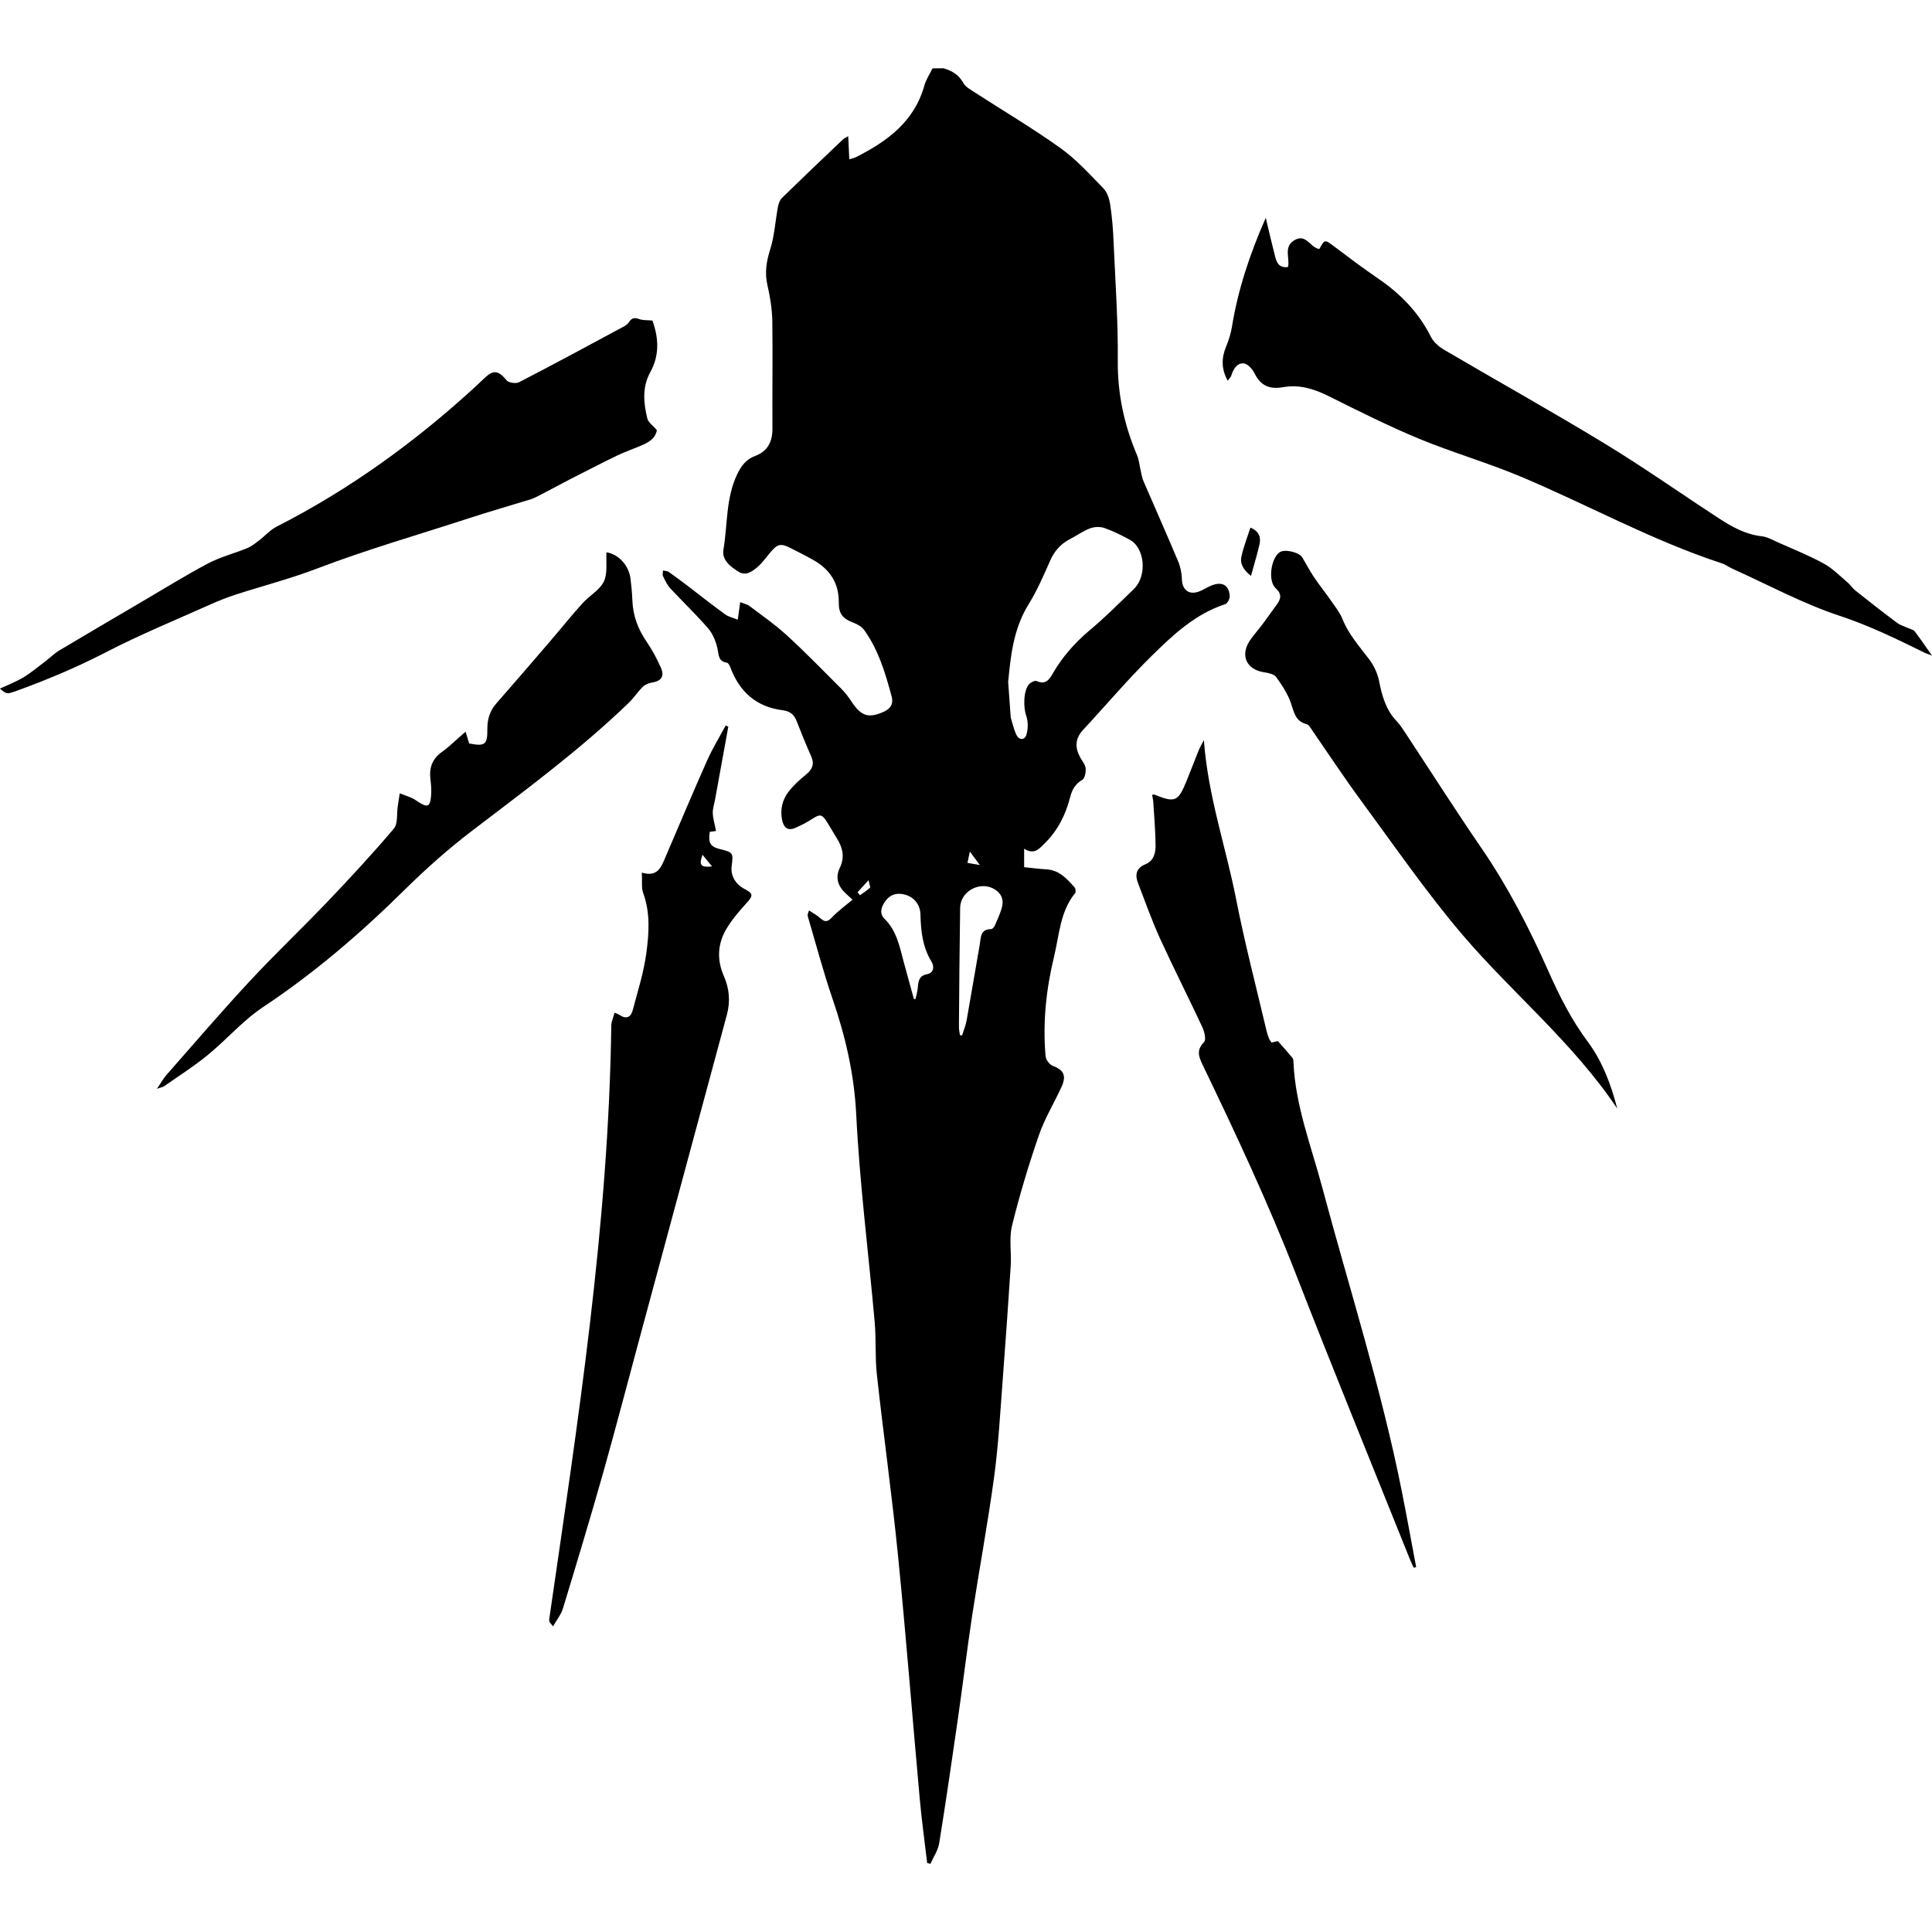 <svg width="32" height="32" xmlns="http://www.w3.org/2000/svg" version="1.1">
 <title>factions-chaos-corvus-cabal</title>

 <g>
  <title>Layer 1</title>
  <path id="svg_1" d="m15.622,1.129c0.143,0.041 0.26,0.109 0.336,0.248c0.035,0.064 0.117,0.107 0.183,0.151c0.475,0.307 0.964,0.596 1.425,0.926c0.262,0.187 0.483,0.433 0.71,0.666c0.064,0.066 0.099,0.177 0.113,0.271c0.031,0.208 0.048,0.418 0.056,0.628c0.029,0.651 0.075,1.303 0.069,1.954c-0.005,0.547 0.104,1.058 0.315,1.556c0.039,0.09 0.046,0.194 0.07,0.292c0.011,0.049 0.019,0.099 0.039,0.144c0.191,0.443 0.386,0.882 0.573,1.326c0.04,0.094 0.063,0.202 0.065,0.303c0.005,0.169 0.108,0.261 0.27,0.208c0.075,-0.025 0.143,-0.073 0.217,-0.103c0.177,-0.073 0.295,-0.009 0.305,0.174c0.003,0.045 -0.038,0.122 -0.075,0.134c-0.495,0.161 -0.863,0.508 -1.219,0.858c-0.396,0.389 -0.755,0.816 -1.134,1.223c-0.138,0.148 -0.137,0.301 -0.043,0.467c0.033,0.056 0.08,0.113 0.085,0.173c0.005,0.063 -0.013,0.163 -0.055,0.188c-0.117,0.068 -0.171,0.164 -0.201,0.285c-0.074,0.287 -0.199,0.543 -0.411,0.756c-0.099,0.099 -0.183,0.209 -0.352,0.1c0,0.115 0,0.204 0,0.306c0.124,0.013 0.246,0.029 0.369,0.036c0.213,0.013 0.34,0.155 0.467,0.3c0.018,0.02 0.023,0.075 0.008,0.094c-0.248,0.305 -0.261,0.687 -0.347,1.045c-0.132,0.543 -0.191,1.096 -0.142,1.655c0.005,0.058 0.063,0.138 0.114,0.158c0.188,0.071 0.237,0.163 0.148,0.356c-0.123,0.268 -0.28,0.524 -0.375,0.803c-0.169,0.49 -0.319,0.988 -0.443,1.492c-0.051,0.208 -0.008,0.439 -0.021,0.66c-0.041,0.64 -0.087,1.279 -0.135,1.919c-0.04,0.524 -0.069,1.051 -0.139,1.573c-0.104,0.769 -0.247,1.532 -0.364,2.299c-0.088,0.579 -0.157,1.161 -0.241,1.742c-0.098,0.68 -0.197,1.358 -0.306,2.035c-0.019,0.118 -0.095,0.227 -0.145,0.341c-0.018,-0.005 -0.036,-0.01 -0.054,-0.014c-0.041,-0.35 -0.09,-0.7 -0.122,-1.051c-0.122,-1.343 -0.226,-2.688 -0.36,-4.029c-0.1,-1.007 -0.242,-2.01 -0.352,-3.016c-0.031,-0.288 -0.01,-0.582 -0.036,-0.87c-0.102,-1.143 -0.248,-2.282 -0.305,-3.427c-0.033,-0.668 -0.177,-1.292 -0.391,-1.915c-0.154,-0.449 -0.275,-0.911 -0.41,-1.366c-0.006,-0.023 -0.006,-0.046 0.019,-0.103c0.064,0.043 0.133,0.079 0.189,0.13c0.071,0.064 0.115,0.063 0.186,-0.01c0.102,-0.108 0.223,-0.196 0.345,-0.298c-0.034,-0.031 -0.073,-0.068 -0.112,-0.104c-0.129,-0.118 -0.176,-0.262 -0.099,-0.421c0.088,-0.182 0.048,-0.339 -0.05,-0.495c-0.053,-0.085 -0.102,-0.172 -0.155,-0.257c-0.09,-0.144 -0.12,-0.147 -0.261,-0.055c-0.083,0.054 -0.173,0.099 -0.265,0.14c-0.129,0.059 -0.198,-0.002 -0.224,-0.129c-0.035,-0.173 0.004,-0.335 0.108,-0.469c0.082,-0.105 0.183,-0.198 0.287,-0.282s0.144,-0.171 0.089,-0.298c-0.087,-0.197 -0.169,-0.396 -0.247,-0.597c-0.041,-0.107 -0.117,-0.157 -0.226,-0.171c-0.438,-0.054 -0.716,-0.305 -0.868,-0.71c-0.011,-0.03 -0.034,-0.074 -0.058,-0.078c-0.144,-0.021 -0.132,-0.128 -0.155,-0.233c-0.026,-0.115 -0.075,-0.24 -0.15,-0.329c-0.199,-0.231 -0.421,-0.443 -0.63,-0.667c-0.053,-0.056 -0.087,-0.132 -0.122,-0.203c-0.013,-0.025 -0.001,-0.063 0,-0.095c0.031,0.008 0.068,0.006 0.093,0.023c0.107,0.074 0.211,0.153 0.315,0.232c0.207,0.158 0.411,0.32 0.622,0.473c0.054,0.039 0.125,0.053 0.208,0.087c0.014,-0.103 0.025,-0.184 0.04,-0.291c0.059,0.024 0.118,0.036 0.159,0.068c0.208,0.157 0.423,0.307 0.615,0.483c0.314,0.288 0.611,0.594 0.912,0.895c0.063,0.064 0.115,0.138 0.166,0.213c0.155,0.233 0.28,0.27 0.534,0.153c0.105,-0.049 0.154,-0.13 0.124,-0.243c-0.104,-0.388 -0.218,-0.773 -0.455,-1.105c-0.039,-0.055 -0.112,-0.097 -0.177,-0.122c-0.174,-0.064 -0.247,-0.145 -0.245,-0.332c0.004,-0.319 -0.142,-0.546 -0.41,-0.701c-0.122,-0.07 -0.247,-0.132 -0.372,-0.196c-0.182,-0.093 -0.229,-0.083 -0.36,0.073c-0.068,0.08 -0.128,0.169 -0.207,0.235c-0.087,0.071 -0.188,0.152 -0.312,0.075c-0.135,-0.084 -0.278,-0.193 -0.25,-0.364c0.071,-0.416 0.038,-0.852 0.228,-1.249c0.066,-0.139 0.148,-0.248 0.293,-0.302c0.213,-0.079 0.292,-0.237 0.291,-0.458c-0.004,-0.592 0.006,-1.184 -0.002,-1.776c-0.004,-0.198 -0.035,-0.399 -0.08,-0.592c-0.049,-0.211 -0.018,-0.399 0.046,-0.601c0.069,-0.221 0.083,-0.459 0.125,-0.69c0.01,-0.055 0.03,-0.12 0.068,-0.158c0.334,-0.326 0.671,-0.647 1.01,-0.969c0.016,-0.016 0.04,-0.025 0.088,-0.054c0.006,0.137 0.011,0.252 0.018,0.382c0.04,-0.013 0.078,-0.019 0.11,-0.035c0.518,-0.262 0.968,-0.588 1.134,-1.189c0.028,-0.099 0.089,-0.188 0.134,-0.281c0.06,-0.002 0.12,-0.002 0.181,-0.002l-0.004,-0.002zm1.076,10.161c0.016,0.233 0.029,0.394 0.04,0.554c0.001,0.015 0,0.031 0.004,0.045c0.03,0.095 0.05,0.194 0.093,0.282c0.046,0.095 0.138,0.089 0.166,-0.002c0.028,-0.097 0.03,-0.217 -0.003,-0.311c-0.05,-0.143 -0.049,-0.419 0.048,-0.527c0.029,-0.031 0.097,-0.064 0.127,-0.05c0.142,0.064 0.203,-0.02 0.262,-0.122c0.159,-0.276 0.364,-0.51 0.61,-0.717c0.257,-0.214 0.495,-0.454 0.736,-0.687c0.223,-0.216 0.183,-0.681 -0.07,-0.816c-0.135,-0.073 -0.275,-0.144 -0.42,-0.194c-0.071,-0.025 -0.168,-0.02 -0.241,0.008c-0.115,0.044 -0.218,0.119 -0.329,0.177c-0.154,0.079 -0.257,0.197 -0.327,0.356c-0.109,0.247 -0.217,0.498 -0.359,0.726c-0.258,0.418 -0.297,0.883 -0.336,1.279l-0.001,-0.001zm-0.798,5.855c0.011,0.001 0.024,0.004 0.035,0.005c0.025,-0.083 0.06,-0.164 0.075,-0.248c0.075,-0.419 0.144,-0.839 0.218,-1.258c0.02,-0.113 0.006,-0.255 0.188,-0.255c0.021,0 0.051,-0.033 0.061,-0.058c0.045,-0.105 0.097,-0.211 0.122,-0.322c0.03,-0.132 -0.035,-0.238 -0.155,-0.296c-0.238,-0.115 -0.537,0.061 -0.541,0.321c-0.01,0.657 -0.015,1.313 -0.02,1.97c0,0.048 0.01,0.094 0.016,0.14l0.001,0.001zm-0.763,-0.597c0.009,-0.001 0.019,-0.001 0.028,-0.003c0.013,-0.066 0.033,-0.132 0.038,-0.198c0.009,-0.105 0.023,-0.187 0.155,-0.212c0.105,-0.021 0.122,-0.123 0.071,-0.206c-0.147,-0.241 -0.177,-0.503 -0.183,-0.778c-0.004,-0.197 -0.143,-0.33 -0.33,-0.346c-0.123,-0.01 -0.209,0.049 -0.272,0.15c-0.056,0.09 -0.073,0.187 0.005,0.262c0.202,0.198 0.251,0.459 0.319,0.714c0.055,0.206 0.113,0.411 0.169,0.616l0,0.001zm0.927,-2.443c-0.019,0.089 -0.03,0.138 -0.04,0.187c0.054,0.01 0.109,0.019 0.206,0.036c-0.066,-0.088 -0.1,-0.134 -0.166,-0.223zm-1.678,0.474c-0.082,0.089 -0.132,0.144 -0.182,0.199c0.014,0.016 0.026,0.034 0.04,0.05c0.056,-0.04 0.115,-0.078 0.166,-0.124c0.01,-0.01 -0.01,-0.054 -0.024,-0.125z" fill="#000000"/>
  <path id="svg_2" d="m31.999,10.858c-0.058,-0.023 -0.089,-0.031 -0.118,-0.045c-0.46,-0.226 -0.916,-0.45 -1.41,-0.613c-0.61,-0.201 -1.183,-0.513 -1.772,-0.778c-0.064,-0.029 -0.122,-0.073 -0.188,-0.094c-1.15,-0.377 -2.21,-0.966 -3.321,-1.433c-0.552,-0.232 -1.132,-0.399 -1.686,-0.628c-0.508,-0.211 -1.001,-0.458 -1.494,-0.704c-0.241,-0.12 -0.485,-0.198 -0.751,-0.151c-0.222,0.04 -0.376,-0.016 -0.479,-0.227c-0.034,-0.07 -0.114,-0.159 -0.179,-0.166c-0.115,-0.01 -0.174,0.097 -0.208,0.204c-0.009,0.026 -0.033,0.046 -0.058,0.083c-0.11,-0.198 -0.104,-0.38 -0.025,-0.571c0.041,-0.099 0.075,-0.206 0.093,-0.311c0.1,-0.622 0.296,-1.213 0.562,-1.816c0.056,0.237 0.104,0.443 0.157,0.648c0.026,0.103 0.074,0.188 0.212,0.166c0.033,-0.147 -0.078,-0.329 0.1,-0.44c0.199,-0.125 0.267,0.123 0.418,0.142c0.092,-0.163 0.089,-0.159 0.242,-0.045c0.241,0.181 0.48,0.362 0.729,0.532c0.372,0.253 0.675,0.563 0.878,0.969c0.044,0.087 0.133,0.163 0.219,0.214c0.885,0.52 1.783,1.02 2.66,1.554c0.646,0.393 1.265,0.83 1.899,1.243c0.214,0.139 0.436,0.262 0.701,0.291c0.092,0.01 0.178,0.061 0.265,0.1c0.256,0.114 0.517,0.218 0.762,0.352c0.144,0.079 0.265,0.203 0.391,0.31c0.049,0.041 0.085,0.099 0.135,0.139c0.228,0.181 0.456,0.36 0.69,0.534c0.054,0.04 0.124,0.059 0.187,0.088c0.035,0.016 0.083,0.025 0.104,0.053c0.092,0.12 0.176,0.246 0.285,0.399l0,0.001z" fill="#000000"/>
  <path id="svg_3" d="m9.159,26.936c-0.046,-0.058 -0.055,-0.065 -0.058,-0.074c-0.004,-0.014 -0.005,-0.03 -0.004,-0.044c0.473,-3.263 0.983,-6.524 1.028,-9.832c0.001,-0.068 0.034,-0.135 0.054,-0.213c0.033,0.015 0.06,0.023 0.083,0.038c0.109,0.075 0.187,0.038 0.217,-0.076c0.083,-0.314 0.183,-0.626 0.226,-0.944c0.044,-0.33 0.069,-0.667 -0.051,-0.997c-0.034,-0.093 -0.015,-0.206 -0.023,-0.341c0.271,0.083 0.325,-0.105 0.398,-0.273c0.227,-0.529 0.45,-1.06 0.684,-1.586c0.089,-0.198 0.203,-0.385 0.306,-0.577c0.015,0.006 0.029,0.013 0.044,0.019c-0.074,0.405 -0.147,0.811 -0.221,1.216c-0.014,0.074 -0.04,0.148 -0.036,0.222c0.005,0.093 0.034,0.186 0.054,0.29c-0.015,0.002 -0.06,0.009 -0.104,0.014c-0.028,0.188 0.009,0.247 0.177,0.288c0.208,0.051 0.214,0.06 0.186,0.276c-0.021,0.157 0.058,0.3 0.211,0.381c0.15,0.08 0.147,0.11 0.033,0.237c-0.127,0.14 -0.253,0.286 -0.345,0.449c-0.133,0.238 -0.143,0.497 -0.03,0.754c0.092,0.209 0.112,0.424 0.051,0.646c-0.482,1.783 -0.963,3.567 -1.444,5.35c-0.201,0.744 -0.395,1.49 -0.604,2.232c-0.214,0.756 -0.441,1.507 -0.67,2.26c-0.03,0.094 -0.099,0.178 -0.161,0.287l-0.001,-0.002zm2.477,-12.778c-0.063,0.172 -0.03,0.213 0.158,0.193c-0.055,-0.068 -0.105,-0.128 -0.158,-0.193z" fill="#000000"/>
  <path id="svg_4" d="m0,11.405c0.139,-0.065 0.271,-0.115 0.39,-0.187c0.13,-0.08 0.25,-0.181 0.372,-0.273c0.075,-0.058 0.143,-0.127 0.224,-0.174c0.446,-0.267 0.897,-0.53 1.346,-0.794c0.37,-0.217 0.735,-0.444 1.114,-0.645c0.206,-0.108 0.436,-0.166 0.653,-0.255c0.069,-0.029 0.13,-0.079 0.191,-0.125c0.099,-0.075 0.183,-0.174 0.291,-0.229c1.214,-0.618 2.305,-1.41 3.306,-2.33c0.033,-0.03 0.065,-0.061 0.098,-0.093c0.147,-0.142 0.236,-0.213 0.403,-0.003c0.034,0.043 0.157,0.061 0.209,0.034c0.583,-0.301 1.16,-0.613 1.737,-0.924c0.034,-0.019 0.068,-0.046 0.089,-0.079c0.045,-0.066 0.092,-0.069 0.164,-0.043c0.063,0.023 0.135,0.016 0.219,0.024c0.098,0.271 0.127,0.563 -0.036,0.857c-0.134,0.242 -0.112,0.505 -0.049,0.763c0.016,0.069 0.097,0.122 0.159,0.196c-0.018,0.117 -0.11,0.188 -0.222,0.238c-0.142,0.063 -0.29,0.113 -0.429,0.179c-0.216,0.103 -0.426,0.213 -0.64,0.321c-0.049,0.025 -0.098,0.05 -0.147,0.075c-0.167,0.088 -0.332,0.176 -0.499,0.263c-0.049,0.025 -0.098,0.051 -0.15,0.068c-0.339,0.105 -0.681,0.202 -1.018,0.312c-0.844,0.276 -1.698,0.52 -2.53,0.838c-0.434,0.166 -0.885,0.282 -1.328,0.425c-0.147,0.048 -0.292,0.104 -0.434,0.168c-0.581,0.26 -1.17,0.502 -1.734,0.794c-0.487,0.252 -0.987,0.46 -1.5,0.646c-0.134,0.044 -0.137,0.049 -0.25,-0.046l0.001,-0.001z" fill="#000000"/>
  <path id="svg_5" d="m21.058,17.269c0.048,-0.011 0.09,-0.023 0.107,-0.026c0.088,0.1 0.168,0.188 0.243,0.28c0.014,0.018 0.016,0.048 0.016,0.073c0.031,0.715 0.291,1.378 0.473,2.059c0.45,1.683 0.983,3.343 1.323,5.054c0.083,0.415 0.157,0.83 0.236,1.247c-0.014,0.004 -0.026,0.008 -0.04,0.011c-0.02,-0.044 -0.043,-0.087 -0.06,-0.132c-0.632,-1.575 -1.274,-3.145 -1.89,-4.727c-0.46,-1.183 -0.997,-2.329 -1.546,-3.469c-0.065,-0.134 -0.109,-0.247 0.023,-0.379c0.038,-0.038 0.006,-0.172 -0.028,-0.246c-0.228,-0.49 -0.474,-0.972 -0.699,-1.464c-0.137,-0.3 -0.247,-0.612 -0.366,-0.921c-0.054,-0.139 -0.034,-0.25 0.124,-0.315c0.134,-0.055 0.168,-0.187 0.166,-0.314c-0.003,-0.24 -0.023,-0.478 -0.038,-0.717c-0.003,-0.039 -0.013,-0.076 -0.019,-0.117c0.016,-0.004 0.026,-0.009 0.034,-0.006c0.347,0.14 0.396,0.12 0.537,-0.227c0.068,-0.167 0.132,-0.336 0.199,-0.503c0.019,-0.048 0.046,-0.092 0.087,-0.171c0.068,0.926 0.362,1.762 0.532,2.624c0.143,0.731 0.332,1.454 0.503,2.178c0.01,0.044 0.023,0.088 0.039,0.129c0.009,0.026 0.028,0.049 0.045,0.076l-0.001,0.003z" fill="#000000"/>
  <path id="svg_6" d="m7.711,12.118c0.029,0.094 0.045,0.145 0.06,0.196c0.261,0.051 0.303,0.02 0.301,-0.232c-0.002,-0.162 0.038,-0.305 0.147,-0.429c0.303,-0.346 0.604,-0.695 0.904,-1.045c0.177,-0.206 0.345,-0.418 0.527,-0.618c0.113,-0.125 0.283,-0.216 0.352,-0.359c0.065,-0.137 0.033,-0.32 0.043,-0.483c0.198,0.029 0.37,0.217 0.398,0.434c0.015,0.119 0.026,0.24 0.031,0.36c0.009,0.253 0.092,0.477 0.235,0.686c0.093,0.135 0.172,0.282 0.238,0.433c0.064,0.145 0.002,0.222 -0.155,0.246c-0.053,0.008 -0.113,0.035 -0.15,0.073c-0.08,0.08 -0.143,0.179 -0.224,0.257c-0.806,0.779 -1.707,1.442 -2.596,2.121c-0.39,0.297 -0.76,0.625 -1.109,0.969c-0.729,0.721 -1.5,1.385 -2.357,1.954c-0.334,0.222 -0.603,0.539 -0.917,0.795c-0.227,0.186 -0.477,0.344 -0.717,0.513c-0.021,0.015 -0.051,0.019 -0.123,0.045c0.069,-0.1 0.105,-0.169 0.155,-0.226c0.457,-0.519 0.907,-1.045 1.377,-1.551c0.423,-0.455 0.874,-0.883 1.303,-1.332c0.372,-0.391 0.74,-0.788 1.089,-1.2c0.07,-0.083 0.046,-0.246 0.065,-0.371c0.011,-0.071 0.021,-0.143 0.033,-0.214c0.068,0.025 0.135,0.049 0.202,0.078c0.036,0.016 0.069,0.041 0.103,0.063c0.157,0.1 0.198,0.084 0.214,-0.098c0.008,-0.089 0.001,-0.181 -0.01,-0.268c-0.025,-0.197 0.028,-0.35 0.199,-0.467c0.129,-0.095 0.243,-0.211 0.383,-0.329l-0.001,-0.001z" fill="#000000"/>
  <path id="svg_7" d="m26.788,18.363c-0.742,-1.106 -1.748,-1.919 -2.575,-2.892c-0.596,-0.702 -1.12,-1.464 -1.667,-2.206c-0.282,-0.383 -0.544,-0.781 -0.815,-1.173c-0.025,-0.036 -0.053,-0.089 -0.089,-0.098c-0.188,-0.046 -0.209,-0.198 -0.261,-0.35c-0.053,-0.153 -0.147,-0.296 -0.243,-0.429c-0.035,-0.049 -0.127,-0.069 -0.196,-0.079c-0.31,-0.046 -0.413,-0.298 -0.219,-0.557c0.065,-0.089 0.138,-0.172 0.204,-0.261c0.075,-0.1 0.145,-0.203 0.221,-0.305c0.071,-0.097 0.085,-0.176 -0.02,-0.272c-0.129,-0.118 -0.079,-0.489 0.064,-0.592c0.084,-0.06 0.325,-0.005 0.38,0.087c0.064,0.108 0.122,0.219 0.192,0.324c0.092,0.135 0.194,0.263 0.288,0.398c0.065,0.094 0.14,0.187 0.182,0.292c0.102,0.257 0.283,0.457 0.445,0.672c0.078,0.103 0.138,0.232 0.163,0.359c0.049,0.245 0.112,0.477 0.291,0.663c0.061,0.064 0.109,0.143 0.159,0.218c0.414,0.627 0.818,1.263 1.243,1.882c0.441,0.643 0.796,1.332 1.112,2.043c0.183,0.413 0.386,0.813 0.658,1.176c0.231,0.315 0.372,0.677 0.482,1.099l0.001,0.001z" fill="#000000"/>
  <path id="svg_8" d="m20.711,8.739c0.151,0.063 0.176,0.167 0.149,0.282c-0.038,0.168 -0.089,0.332 -0.14,0.518c-0.119,-0.095 -0.186,-0.196 -0.158,-0.32c0.035,-0.163 0.097,-0.319 0.149,-0.48z" fill="#000000"/>
 </g>
</svg>